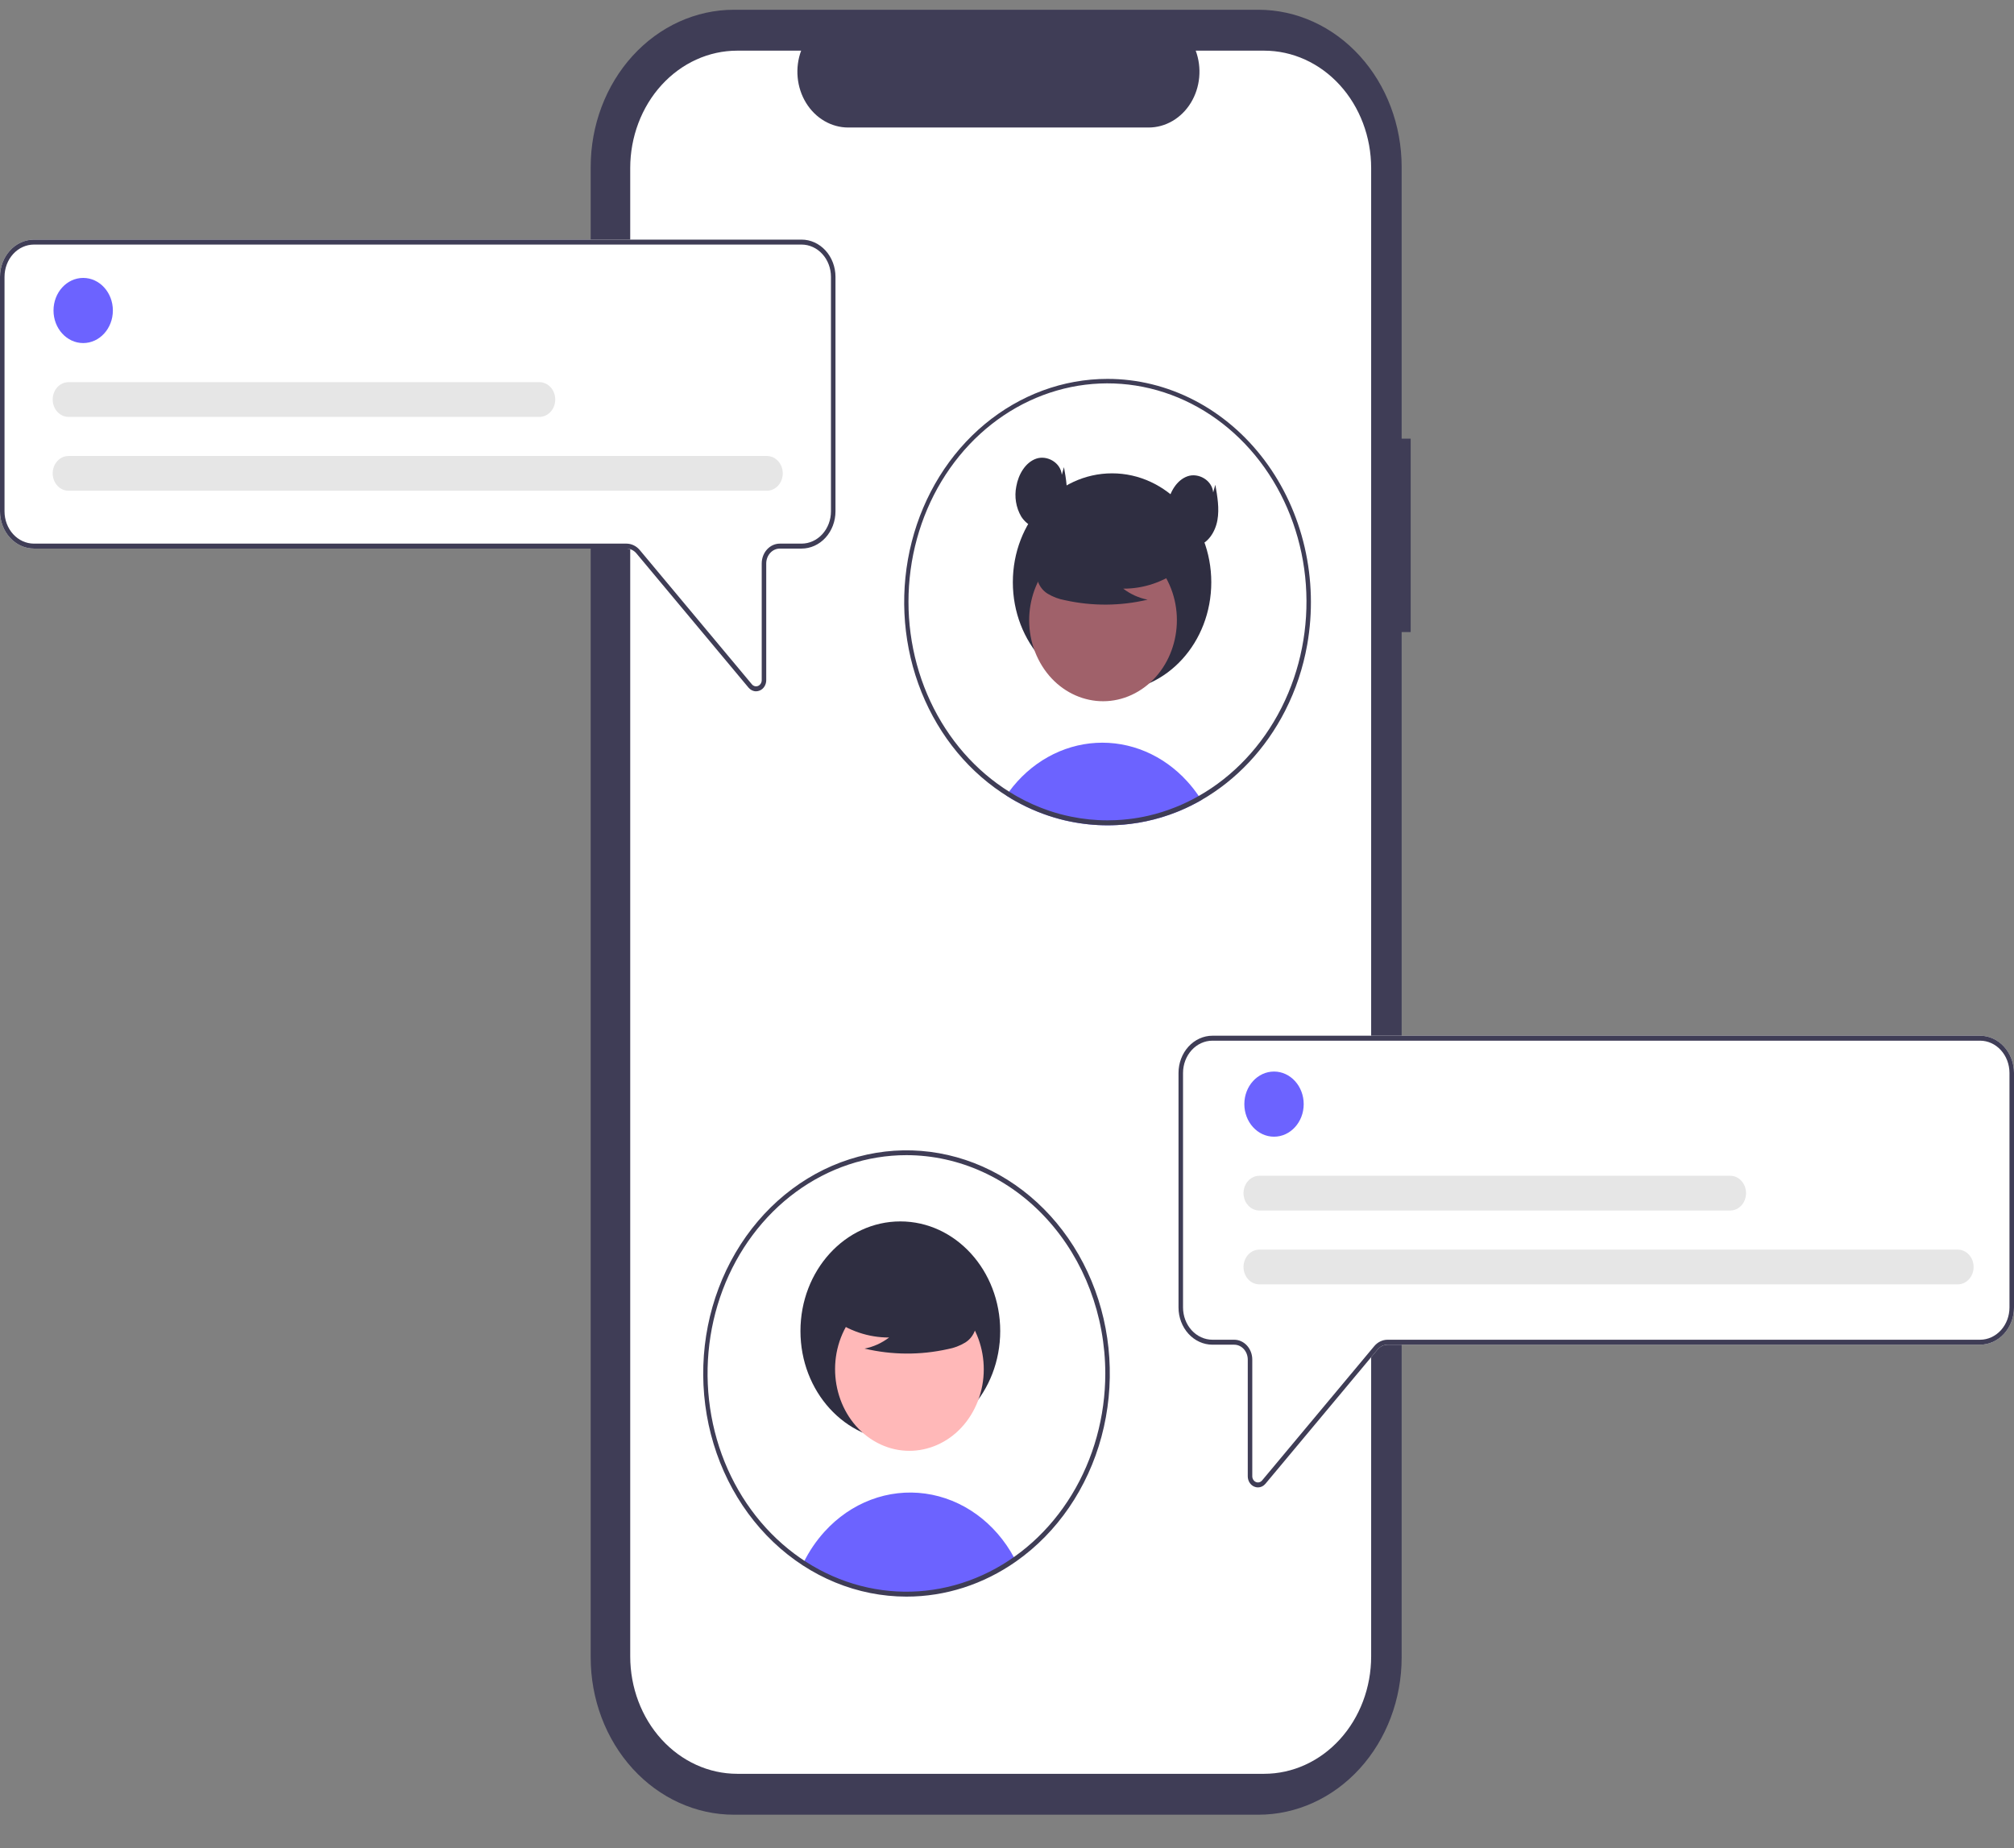 <svg width="413" height="379" viewBox="0 0 413 379" fill="none" xmlns="http://www.w3.org/2000/svg">
<rect x="0" y="0" width="413" height="379" fill="#808080" stroke="none"/>
<g id="chat 1">
<g id="mobile">
<path id="Vector" d="M289.281 89.96H287.428V34.246C287.428 25.694 284.333 17.492 278.823 11.445C273.314 5.397 265.841 2 258.05 2H150.507C142.716 2 135.243 5.397 129.734 11.444C124.224 17.492 121.129 25.694 121.129 34.246V339.896C121.129 348.449 124.224 356.65 129.733 362.698C135.243 368.745 142.716 372.142 150.507 372.142H258.049C265.841 372.142 273.314 368.745 278.823 362.698C284.333 356.65 287.428 348.449 287.428 339.897V129.618H289.281L289.281 89.96Z" fill="#3F3D56"/>
<path id="Vector_2" d="M281.175 34.471V339.672C281.175 346.059 278.863 352.184 274.749 356.7C270.634 361.216 265.053 363.753 259.234 363.754H151.176C145.357 363.753 139.777 361.216 135.662 356.7C131.547 352.184 129.236 346.059 129.236 339.672V34.471C129.236 28.084 131.547 21.959 135.662 17.442C139.777 12.926 145.357 10.389 151.176 10.389H164.285C163.641 12.126 163.396 14.011 163.571 15.877C163.746 17.742 164.336 19.532 165.289 21.089C166.243 22.646 167.53 23.921 169.038 24.804C170.546 25.686 172.228 26.149 173.937 26.15H235.547C237.256 26.149 238.938 25.686 240.446 24.804C241.954 23.921 243.241 22.646 244.195 21.089C245.148 19.532 245.738 17.742 245.913 15.877C246.088 14.011 245.843 12.126 245.199 10.389H259.234C265.053 10.389 270.634 12.926 274.749 17.442C278.863 21.959 281.175 28.084 281.175 34.471Z" fill="white"/>
</g>
<path id="bodygirl" d="M246.364 164.072C245.646 164.484 244.915 164.874 244.172 165.242C243.495 165.577 242.808 165.893 242.11 166.188C241.855 166.295 241.596 166.401 241.336 166.508C239.285 167.325 237.177 167.963 235.034 168.415C233.973 168.644 232.898 168.824 231.809 168.955C230.91 169.066 230.002 169.146 229.085 169.194C228.431 169.229 227.778 169.244 227.12 169.244C224.514 169.246 221.914 168.978 219.354 168.446C218.687 168.314 218.033 168.156 217.38 167.983C214.22 167.152 211.16 165.912 208.265 164.291C208.006 164.148 207.746 163.996 207.487 163.848C207.102 163.624 206.727 163.391 206.352 163.146C206.532 162.872 206.727 162.602 206.926 162.338C209.094 159.388 211.805 156.974 214.88 155.251C217.955 153.528 221.327 152.536 224.775 152.34C228.223 152.143 231.67 152.746 234.892 154.109C238.114 155.473 241.037 157.566 243.472 160.253C244.318 161.183 245.101 162.179 245.817 163.233C246.007 163.507 246.188 163.787 246.364 164.072Z" fill="#6C63FF"/>
<path id="circlegirl" d="M227.12 77.698C218.025 77.696 209.179 80.959 201.93 86.988C194.681 93.017 189.427 101.482 186.969 111.093C184.51 120.704 184.982 130.934 188.313 140.223C191.643 149.512 197.649 157.352 205.416 162.546L205.685 162.719C205.907 162.867 206.129 163.009 206.352 163.146C206.727 163.391 207.102 163.624 207.487 163.848C207.746 163.996 208.006 164.148 208.265 164.291C211.16 165.912 214.22 167.152 217.38 167.983C218.033 168.156 218.687 168.314 219.354 168.446C221.914 168.978 224.514 169.246 227.12 169.244C227.778 169.244 228.431 169.229 229.085 169.194C230.002 169.148 230.91 169.068 231.809 168.954C232.898 168.822 233.973 168.643 235.034 168.415C237.177 167.963 239.285 167.325 241.336 166.508C241.596 166.401 241.855 166.295 242.11 166.188C242.81 165.893 243.497 165.577 244.172 165.242C244.913 164.876 245.644 164.486 246.364 164.072C253.577 159.926 259.54 153.571 263.527 145.778C263.545 145.737 263.569 145.697 263.587 145.656C265.715 141.466 267.224 136.932 268.059 132.224C269.231 125.596 269.053 118.765 267.539 112.221C266.024 105.677 263.21 99.581 259.298 94.37C255.386 89.16 250.472 84.963 244.909 82.081C239.346 79.198 233.272 77.702 227.12 77.698H227.12ZM262.827 145.061C262.79 145.132 262.758 145.203 262.721 145.269C258.813 152.947 252.935 159.194 245.817 163.233C245.108 163.64 244.387 164.021 243.653 164.377C243.046 164.677 242.425 164.962 241.8 165.227C241.535 165.338 241.267 165.45 240.998 165.552C239.225 166.263 237.409 166.834 235.563 167.261C234.193 167.581 232.808 167.82 231.415 167.978C230.558 168.08 229.687 168.151 228.811 168.187C228.251 168.212 227.685 168.227 227.12 168.227C224.598 168.23 222.082 167.973 219.604 167.459C218.097 167.154 216.607 166.753 215.142 166.259C212.91 165.502 210.741 164.537 208.659 163.375C208.418 163.238 208.177 163.101 207.941 162.958C207.603 162.76 207.26 162.556 206.926 162.338C206.676 162.185 206.426 162.022 206.18 161.86C206.037 161.768 205.893 161.671 205.749 161.575C198.94 156.985 193.508 150.302 190.128 142.354C186.747 134.407 185.567 125.545 186.734 116.868C187.9 108.191 191.362 100.081 196.69 93.544C202.017 87.007 208.976 82.331 216.703 80.095C224.43 77.86 232.585 78.163 240.156 80.968C247.728 83.773 254.382 88.957 259.294 95.875C264.206 102.793 267.159 111.142 267.787 119.886C268.415 128.629 266.691 137.383 262.827 145.061H262.827Z" fill="#3F3D56"/>
<g id="headgirl">
<path id="Vector_3" d="M228.045 141.731C239.282 141.731 248.391 131.733 248.391 119.399C248.391 107.065 239.282 97.067 228.045 97.067C216.808 97.067 207.698 107.065 207.698 119.399C207.698 131.733 216.808 141.731 228.045 141.731Z" fill="#2F2E41"/>
<path id="Vector_4" d="M233.456 141.763C240.795 137.359 243.492 127.26 239.48 119.206C235.469 111.151 226.268 108.191 218.929 112.594C211.591 116.997 208.893 127.096 212.905 135.151C216.917 143.205 226.118 146.166 233.456 141.763Z" fill="#A0616A"/>
<path id="Vector_5" d="M242.105 116.723C238.644 119.341 234.537 120.734 230.334 120.716C231.833 121.857 233.54 122.628 235.337 122.975C229.749 124.291 223.974 124.326 218.373 123.08C217.128 122.86 215.927 122.408 214.822 121.741C214.271 121.403 213.791 120.942 213.414 120.388C213.036 119.834 212.769 119.198 212.63 118.523C212.257 116.19 213.914 114.069 215.636 112.64C218.272 110.486 221.312 109.002 224.534 108.295C227.757 107.588 231.083 107.676 234.271 108.553C236.353 109.144 238.438 110.142 239.79 111.976C241.142 113.811 241.543 116.64 240.255 118.53L242.105 116.723Z" fill="#2F2E41"/>
<path id="Vector_6" d="M217.741 97.375C217.522 94.848 214.702 93.293 212.497 94.056C210.291 94.819 208.843 97.256 208.406 99.749C208.195 100.798 208.175 101.883 208.348 102.941C208.52 103.999 208.881 105.009 209.409 105.914C210.524 107.675 212.572 108.774 214.483 108.327C216.664 107.816 218.175 105.479 218.608 103.078C219.04 100.676 218.611 98.201 218.182 95.798L217.741 97.375Z" fill="#2F2E41"/>
<path id="Vector_7" d="M248.779 100.984C248.56 98.458 245.74 96.902 243.534 97.665C241.329 98.429 239.881 100.866 239.443 103.358C239.233 104.408 239.213 105.493 239.385 106.551C239.557 107.609 239.918 108.619 240.447 109.523C241.562 111.284 243.61 112.383 245.521 111.936C247.702 111.426 249.213 109.088 249.645 106.687C250.078 104.286 249.648 101.81 249.22 99.408L248.779 100.984Z" fill="#2F2E41"/>
</g>
<g id="bubblegirl">
<path id="bubbleingirl" d="M155.036 141.764C154.748 141.764 154.463 141.698 154.199 141.569C153.935 141.441 153.698 141.254 153.504 141.02L130.511 113.488C130.25 113.176 129.933 112.927 129.58 112.757C129.227 112.586 128.845 112.498 128.46 112.497H6.955C5.111 112.495 3.343 111.69 2.039 110.259C0.735 108.828 0.002 106.888 0 104.864V56.77C0.002 54.746 0.735 52.806 2.039 51.375C3.343 49.944 5.111 49.139 6.955 49.137H164.374C166.217 49.139 167.985 49.944 169.289 51.375C170.593 52.806 171.326 54.746 171.328 56.77V104.864C171.326 106.888 170.593 108.828 169.289 110.259C167.985 111.69 166.217 112.495 164.374 112.498H159.911C159.173 112.498 158.466 112.821 157.944 113.393C157.423 113.966 157.129 114.742 157.128 115.552V139.472C157.13 139.934 157.004 140.386 156.766 140.767C156.529 141.148 156.191 141.441 155.798 141.606C155.556 141.71 155.297 141.764 155.036 141.764Z" fill="white"/>
<path id="bubblegirl_2" d="M155.036 141.764C154.748 141.764 154.463 141.698 154.199 141.569C153.935 141.441 153.698 141.254 153.504 141.02L130.511 113.488C130.25 113.176 129.933 112.927 129.58 112.757C129.227 112.586 128.845 112.498 128.46 112.497H6.955C5.111 112.495 3.343 111.69 2.039 110.259C0.735 108.828 0.002 106.888 0 104.864V56.77C0.002 54.746 0.735 52.806 2.039 51.375C3.343 49.944 5.111 49.139 6.955 49.137H164.374C166.217 49.139 167.985 49.944 169.289 51.375C170.593 52.806 171.326 54.746 171.328 56.77V104.864C171.326 106.888 170.593 108.828 169.289 110.259C167.985 111.69 166.217 112.495 164.374 112.498H159.911C159.173 112.498 158.466 112.821 157.944 113.393C157.423 113.966 157.129 114.742 157.128 115.552V139.472C157.13 139.934 157.004 140.386 156.766 140.767C156.529 141.148 156.191 141.441 155.798 141.606C155.556 141.71 155.297 141.764 155.036 141.764ZM6.955 50.154C5.357 50.156 3.824 50.853 2.694 52.094C1.564 53.334 0.929 55.016 0.927 56.77V104.864C0.929 106.618 1.564 108.3 2.694 109.54C3.824 110.781 5.357 111.478 6.955 111.48H128.46C128.974 111.481 129.482 111.599 129.953 111.826C130.423 112.053 130.846 112.385 131.194 112.8L154.187 140.332C154.345 140.521 154.551 140.654 154.779 140.712C155.006 140.77 155.245 140.751 155.462 140.658C155.68 140.565 155.867 140.402 155.999 140.191C156.131 139.979 156.202 139.729 156.202 139.472V115.552C156.203 114.472 156.594 113.437 157.289 112.674C157.984 111.911 158.927 111.482 159.911 111.48H164.374C165.972 111.478 167.504 110.781 168.634 109.54C169.764 108.3 170.4 106.618 170.402 104.864V56.77C170.4 55.016 169.764 53.334 168.634 52.094C167.504 50.853 165.972 50.156 164.374 50.154H6.955Z" fill="#3F3D56"/>
</g>
<g id="textgirl">
<path id="Vector_8" d="M17.059 70.352C20.421 70.352 23.145 67.362 23.145 63.672C23.145 59.983 20.421 56.993 17.059 56.993C13.698 56.993 10.974 59.983 10.974 63.672C10.974 67.362 13.698 70.352 17.059 70.352Z" fill="#6C63FF"/>
<path id="Vector_9" d="M157.274 100.633H14.055C13.628 100.634 13.206 100.542 12.812 100.363C12.417 100.185 12.059 99.922 11.757 99.591C11.456 99.261 11.216 98.868 11.053 98.435C10.889 98.003 10.805 97.539 10.805 97.071C10.805 96.603 10.889 96.139 11.053 95.707C11.216 95.274 11.456 94.881 11.757 94.55C12.059 94.219 12.417 93.957 12.812 93.778C13.206 93.6 13.628 93.508 14.055 93.508H157.274C158.134 93.51 158.958 93.885 159.566 94.553C160.174 95.221 160.515 96.127 160.515 97.071C160.515 98.015 160.174 98.921 159.566 99.588C158.958 100.256 158.134 100.632 157.274 100.633Z" fill="#E6E6E6"/>
<path id="Vector_10" d="M110.616 85.493H14.055C13.628 85.493 13.206 85.402 12.812 85.223C12.417 85.044 12.059 84.782 11.757 84.451C11.456 84.12 11.216 83.727 11.053 83.295C10.889 82.862 10.805 82.398 10.805 81.93C10.805 81.462 10.889 80.999 11.053 80.566C11.216 80.133 11.456 79.74 11.757 79.41C12.059 79.079 12.417 78.817 12.812 78.638C13.206 78.459 13.628 78.367 14.055 78.368H110.616C111.477 78.368 112.302 78.743 112.911 79.411C113.52 80.079 113.862 80.985 113.862 81.93C113.862 82.875 113.52 83.781 112.911 84.449C112.302 85.117 111.477 85.493 110.616 85.493Z" fill="#E6E6E6"/>
</g>
<g id="bubbleboy">
<path id="Vector_11" d="M257.202 304.864C256.809 304.699 256.471 304.406 256.234 304.025C255.996 303.644 255.87 303.192 255.872 302.73V278.81C255.871 278 255.577 277.224 255.056 276.651C254.534 276.079 253.827 275.757 253.089 275.756H248.626C246.783 275.753 245.015 274.948 243.711 273.517C242.407 272.086 241.674 270.146 241.672 268.122V220.028C241.674 218.004 242.407 216.064 243.711 214.633C245.015 213.202 246.783 212.397 248.626 212.395H406.045C407.889 212.397 409.657 213.202 410.961 214.633C412.265 216.064 412.998 218.004 413 220.028V268.122C412.998 270.146 412.265 272.086 410.961 273.517C409.657 274.948 407.889 275.753 406.045 275.756H284.54C284.155 275.756 283.773 275.844 283.42 276.015C283.067 276.185 282.75 276.434 282.489 276.746L259.496 304.278C259.302 304.512 259.065 304.699 258.801 304.828C258.537 304.956 258.252 305.022 257.964 305.022C257.703 305.022 257.444 304.969 257.202 304.864Z" fill="white"/>
<path id="Vector_12" d="M257.202 304.864C256.809 304.699 256.471 304.406 256.234 304.025C255.996 303.644 255.87 303.192 255.872 302.73V278.81C255.871 278 255.577 277.224 255.056 276.651C254.534 276.079 253.827 275.757 253.089 275.756H248.626C246.783 275.753 245.015 274.948 243.711 273.517C242.407 272.086 241.674 270.146 241.672 268.122V220.028C241.674 218.004 242.407 216.064 243.711 214.633C245.015 213.202 246.783 212.397 248.626 212.395H406.045C407.889 212.397 409.657 213.202 410.961 214.633C412.265 216.064 412.998 218.004 413 220.028V268.122C412.998 270.146 412.265 272.086 410.961 273.517C409.657 274.948 407.889 275.753 406.045 275.756H284.54C284.155 275.756 283.773 275.844 283.42 276.015C283.067 276.185 282.75 276.434 282.489 276.746L259.496 304.278C259.302 304.512 259.065 304.699 258.801 304.828C258.537 304.956 258.252 305.022 257.964 305.022C257.703 305.022 257.444 304.969 257.202 304.864ZM248.626 213.412C247.028 213.414 245.496 214.112 244.366 215.352C243.236 216.592 242.6 218.274 242.598 220.028V268.122C242.6 269.876 243.236 271.558 244.366 272.798C245.496 274.039 247.028 274.736 248.626 274.738H253.089C254.073 274.74 255.015 275.169 255.711 275.932C256.406 276.695 256.797 277.73 256.798 278.81V302.73C256.798 302.987 256.869 303.237 257.001 303.449C257.133 303.66 257.32 303.823 257.538 303.916C257.755 304.009 257.994 304.028 258.221 303.97C258.449 303.912 258.655 303.779 258.813 303.59L281.806 276.059C282.154 275.643 282.577 275.311 283.047 275.084C283.518 274.857 284.026 274.739 284.54 274.738H406.045C407.643 274.736 409.176 274.039 410.306 272.798C411.436 271.558 412.071 269.876 412.073 268.122V220.028C412.071 218.274 411.436 216.592 410.306 215.352C409.176 214.112 407.643 213.414 406.045 213.412H248.626Z" fill="#3F3D56"/>
</g>
<path id="bodyboy" d="M208.136 319.757C201.68 324.294 194.201 326.768 186.536 326.902C178.872 327.036 171.325 324.824 164.741 320.515C165.899 318.149 167.367 315.981 169.097 314.081C171.766 311.137 175.015 308.904 178.594 307.553C182.172 306.202 185.986 305.77 189.74 306.289C193.495 306.808 197.091 308.265 200.253 310.548C203.414 312.831 206.057 315.878 207.978 319.457C208.029 319.554 208.085 319.655 208.136 319.757Z" fill="#6C63FF"/>
<g id="headboy">
<path id="Vector_13" d="M184.627 295.436C195.938 295.436 205.108 285.371 205.108 272.956C205.108 260.54 195.938 250.475 184.627 250.475C173.315 250.475 164.145 260.54 164.145 272.956C164.145 285.371 173.315 295.436 184.627 295.436Z" fill="#2F2E41"/>
<path id="Vector_14" d="M199.867 288.812C203.905 280.704 201.19 270.538 193.803 266.105C186.416 261.673 177.153 264.653 173.115 272.761C169.077 280.869 171.792 291.035 179.179 295.468C186.566 299.9 195.829 296.92 199.867 288.812Z" fill="#FFB8B8"/>
<path id="Vector_15" d="M170.473 270.262C173.957 272.898 178.091 274.3 182.322 274.281C180.813 275.43 179.095 276.206 177.286 276.555C182.911 277.88 188.725 277.916 194.363 276.661C195.616 276.44 196.825 275.984 197.938 275.313C198.492 274.973 198.975 274.509 199.355 273.951C199.735 273.393 200.004 272.754 200.144 272.074C200.519 269.725 198.851 267.591 197.118 266.152C194.464 263.983 191.405 262.489 188.16 261.778C184.916 261.066 181.568 261.155 178.359 262.038C176.263 262.632 174.164 263.637 172.803 265.484C171.442 267.331 171.039 270.178 172.336 272.08L170.473 270.262Z" fill="#2F2E41"/>
</g>
<path id="circleboy" d="M185.88 327.417C175.849 327.413 166.156 323.44 158.578 316.227C151 309.013 146.046 299.043 144.624 288.144C143.202 277.246 145.407 266.15 150.836 256.892C156.265 247.634 164.553 240.835 174.18 237.741C183.807 234.648 194.127 235.468 203.247 240.051C212.368 244.634 219.677 252.673 223.834 262.693C227.992 272.713 228.718 284.041 225.881 294.602C223.043 305.162 216.832 314.245 208.386 320.185C201.67 324.912 193.858 327.422 185.88 327.417ZM185.88 236.887C177.814 236.886 169.929 239.511 163.222 244.429C156.515 249.347 151.288 256.337 148.201 264.516C145.114 272.696 144.306 281.696 145.879 290.379C147.452 299.062 151.337 307.038 157.04 313.298C162.743 319.558 170.01 323.821 177.921 325.548C185.832 327.275 194.032 326.388 201.484 323C208.936 319.612 215.305 313.874 219.785 306.512C224.266 299.151 226.657 290.496 226.657 281.643C226.644 269.777 222.344 258.401 214.7 250.011C207.055 241.62 196.691 236.901 185.88 236.887Z" fill="#3F3D56"/>
<g id="textboy">
<path id="Vector_16" d="M261.256 233.102C264.617 233.102 267.342 230.111 267.342 226.422C267.342 222.733 264.617 219.742 261.256 219.742C257.895 219.742 255.17 222.733 255.17 226.422C255.17 230.111 257.895 233.102 261.256 233.102Z" fill="#6C63FF"/>
<path id="Vector_17" d="M401.47 263.383H258.251C257.825 263.383 257.402 263.292 257.008 263.113C256.614 262.934 256.256 262.672 255.954 262.341C255.652 262.01 255.412 261.617 255.249 261.185C255.086 260.752 255.002 260.289 255.002 259.82C255.002 259.352 255.086 258.889 255.249 258.456C255.412 258.024 255.652 257.631 255.954 257.3C256.256 256.969 256.614 256.707 257.008 256.528C257.402 256.349 257.825 256.257 258.251 256.258H401.47C402.331 256.258 403.156 256.633 403.765 257.301C404.374 257.969 404.716 258.876 404.716 259.82C404.716 260.765 404.374 261.671 403.765 262.339C403.156 263.008 402.331 263.383 401.47 263.383Z" fill="#E6E6E6"/>
<path id="Vector_18" d="M354.812 248.242H258.251C257.825 248.243 257.402 248.151 257.008 247.972C256.614 247.794 256.256 247.531 255.954 247.2C255.652 246.869 255.412 246.477 255.249 246.044C255.086 245.612 255.002 245.148 255.002 244.68C255.002 244.212 255.086 243.748 255.249 243.315C255.412 242.883 255.652 242.49 255.954 242.159C256.256 241.828 256.614 241.566 257.008 241.387C257.402 241.208 257.825 241.117 258.251 241.117H354.812C355.672 241.118 356.497 241.494 357.105 242.162C357.713 242.83 358.054 243.736 358.054 244.68C358.054 245.624 357.713 246.529 357.105 247.197C356.497 247.865 355.672 248.241 354.812 248.242Z" fill="#E6E6E6"/>
</g>
</g>
</svg>
